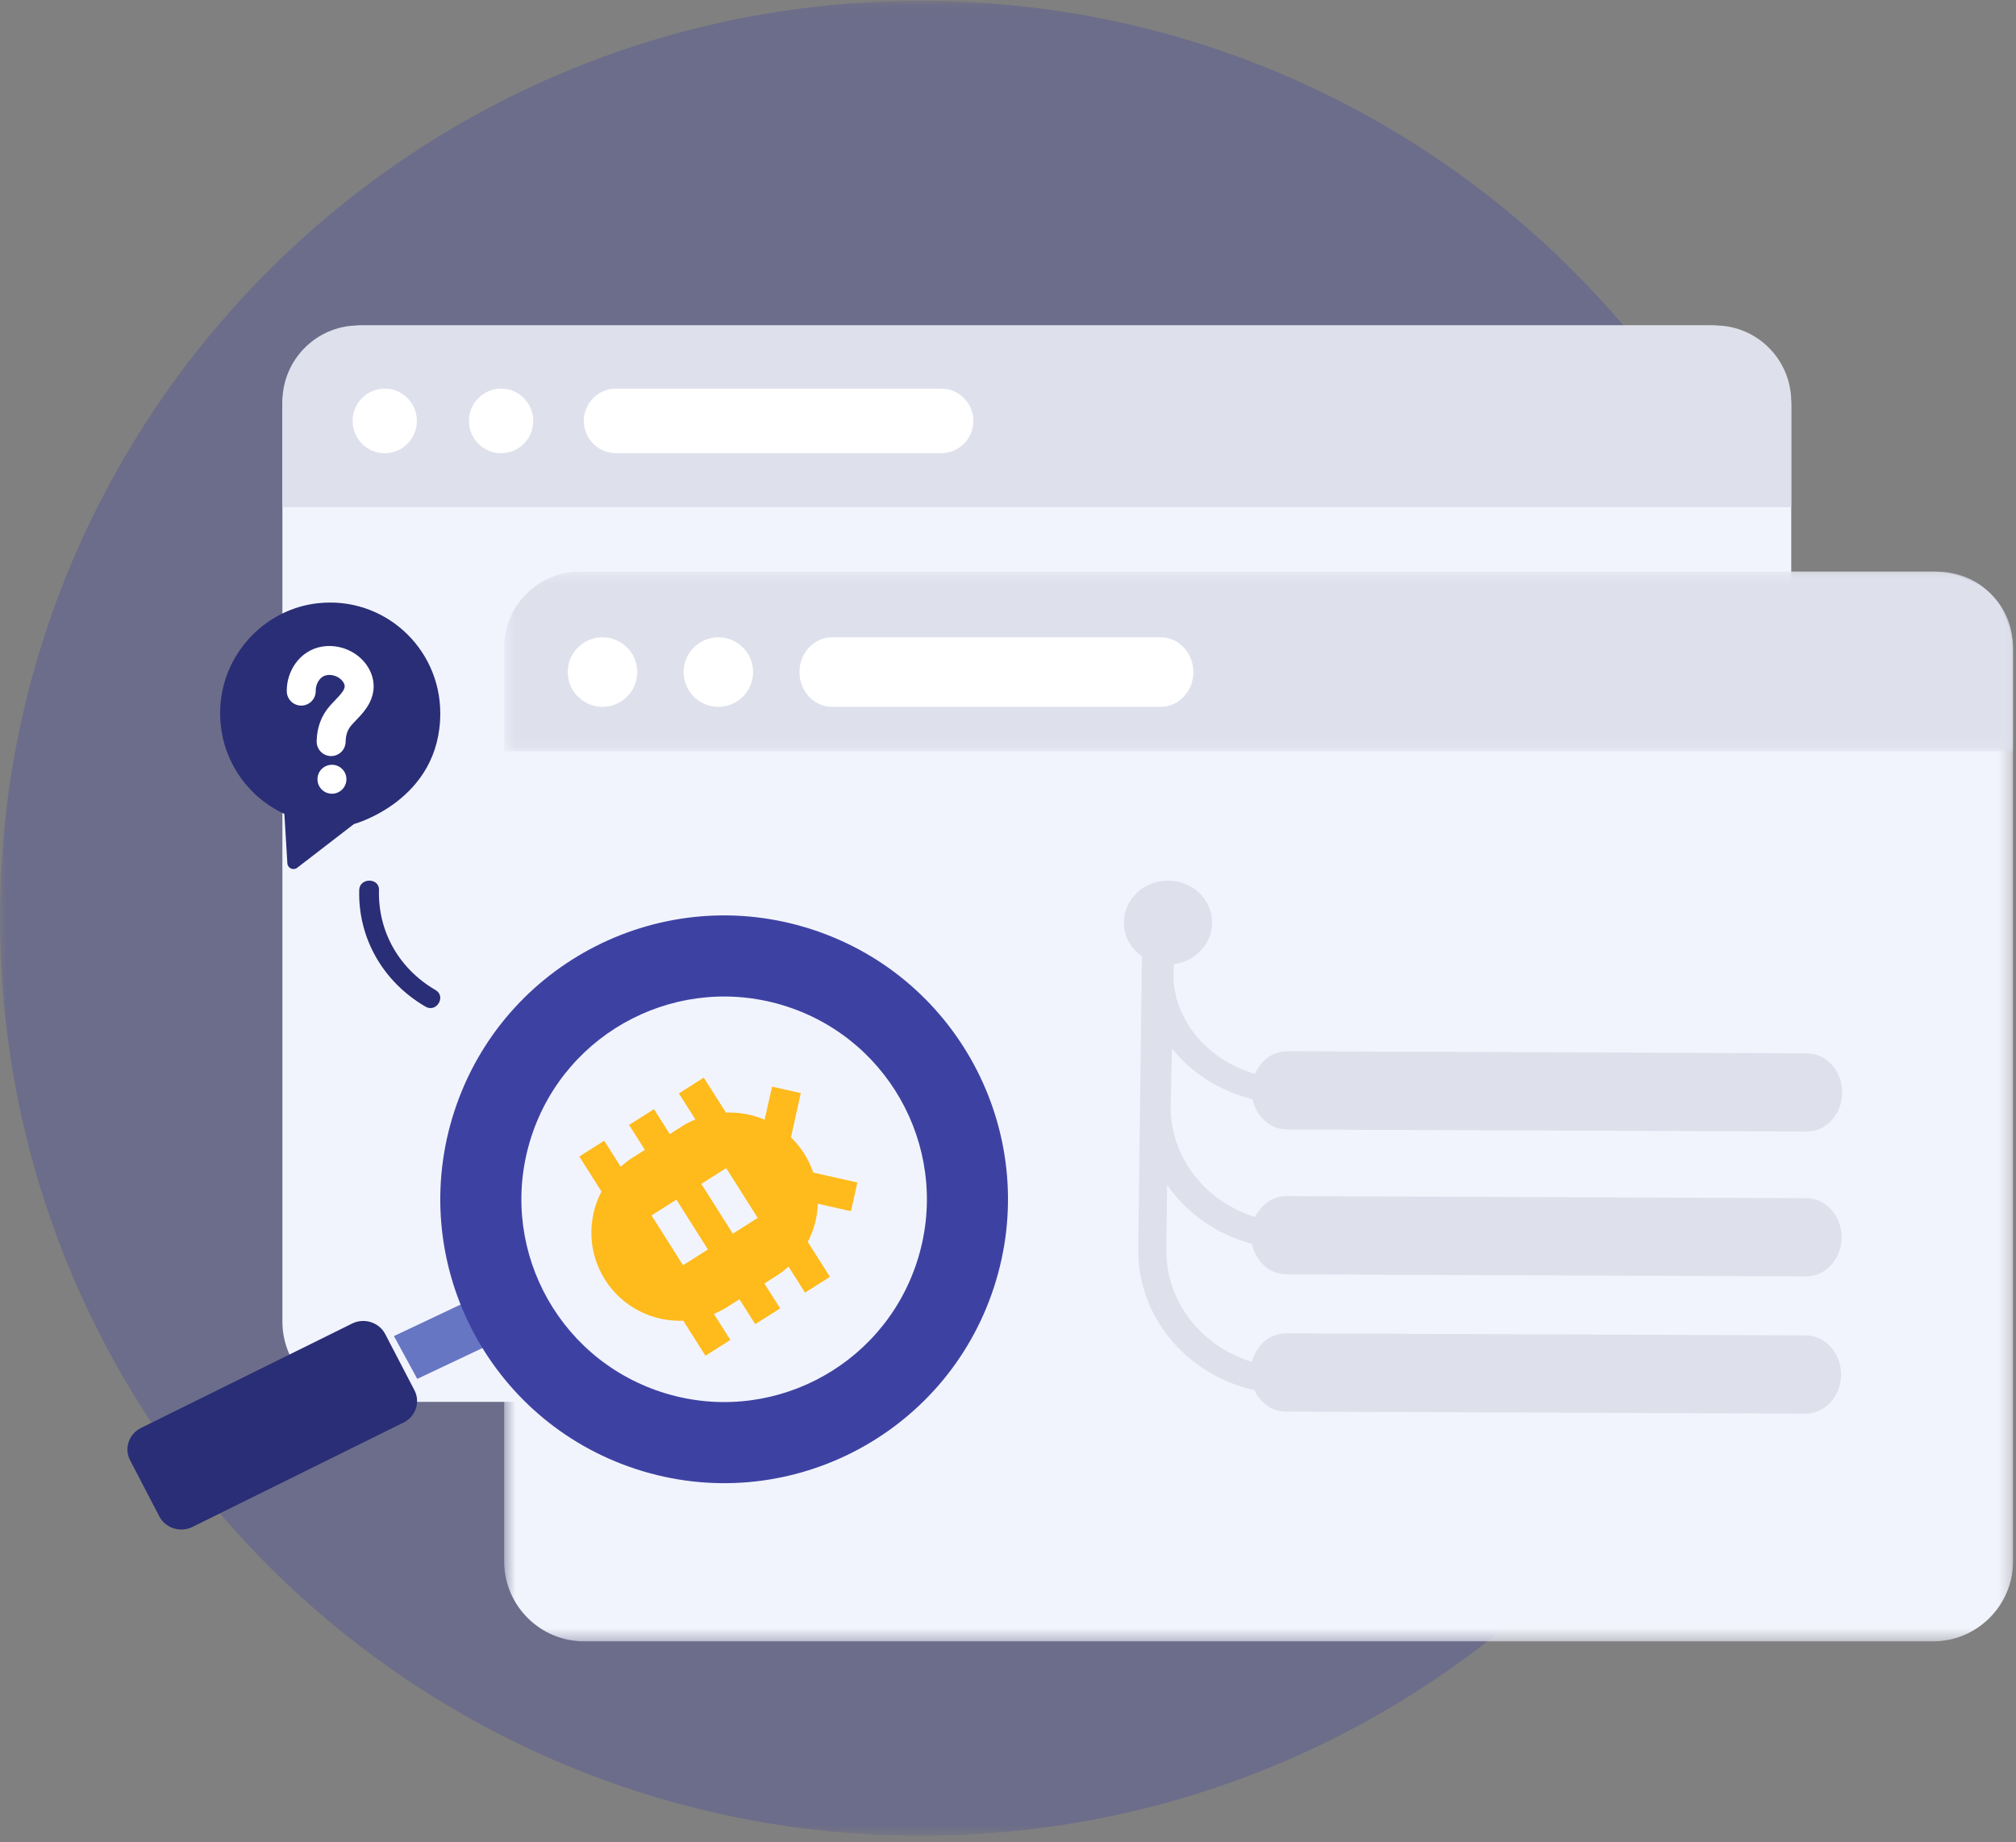 <?xml version="1.0" encoding="UTF-8"?>
<svg width="174px" height="159px" viewBox="0 0 174 159" version="1.1" xmlns="http://www.w3.org/2000/svg" xmlns:xlink="http://www.w3.org/1999/xlink">
    <rect x="0" y="0" width="174" height="159" fill="#808080" stroke="none"/>
    <!-- Generator: Sketch 52.2 (67145) - http://www.bohemiancoding.com/sketch -->
    <title>分组</title>
    <desc>Created with Sketch.</desc>
    <defs>
        <polygon id="path-1" points="0 0.071 158.929 0.071 158.929 158.426 0 158.426"></polygon>
        <polygon id="path-3" points="0.514 0.331 130.743 0.331 130.743 92.651 0.514 92.651"></polygon>
        <polygon id="path-5" points="0.514 0.329 130.743 0.329 130.743 15.841 0.514 15.841"></polygon>
    </defs>
    <g id="Page-1" stroke="none" stroke-width="1" fill="none" fill-rule="evenodd">
        <g id="测试执行－空" transform="translate(-771, -262)">
            <g id="测试执行-空">
                <g id="Group-8" transform="translate(703, 212)">
                    <g id="Group-6" transform="translate(68, 50)">
                        <g id="分组">
                            <g>
                                <mask id="mask-2" fill="white">
                                    <use xlink:href="#path-1"></use>
                                </mask>
                                <g id="Clip-2"></g>
                                <path d="M158.929,79.249 C158.929,122.977 123.351,158.426 79.465,158.426 C35.577,158.426 0,122.977 0,79.249 C0,35.52 35.577,0.071 79.465,0.071 C123.351,0.071 158.929,35.52 158.929,79.249" id="Fill-1" fill-opacity="0.3" fill="#3D42A2" mask="url(#mask-2)"></path>
                            </g>
                            <g transform="translate(24, 28)">
                                <path d="M123.708,92.981 L7.268,92.981 C3.477,92.981 0.374,89.862 0.374,86.05 L0.374,7.019 C0.374,3.207 3.477,0.088 7.268,0.088 L123.708,0.088 C127.5,0.088 130.603,3.207 130.603,7.019 L130.603,86.05 C130.603,89.862 127.5,92.981 123.708,92.981" id="Fill-3" fill="#F2F4FD"></path>
                                <path d="M130.603,15.768 L0.374,15.768 L0.374,6.688 C0.374,3.043 3.313,0.088 6.939,0.088 L124.038,0.088 C127.664,0.088 130.603,3.043 130.603,6.688 L130.603,15.768 Z" id="Fill-5" fill="#DEE0EC"></path>
                                <path d="M11.98,8.325 C11.98,9.865 10.738,11.113 9.206,11.113 C7.674,11.113 6.433,9.865 6.433,8.325 C6.433,6.785 7.674,5.537 9.206,5.537 C10.738,5.537 11.98,6.785 11.98,8.325" id="Fill-7" fill="#FFFFFF"></path>
                                <path d="M22.024,8.325 C22.024,9.865 20.782,11.113 19.25,11.113 C17.718,11.113 16.476,9.865 16.476,8.325 C16.476,6.785 17.718,5.537 19.25,5.537 C20.782,5.537 22.024,6.785 22.024,8.325" id="Fill-9" fill="#FFFFFF"></path>
                                <path d="M57.238,11.113 L29.161,11.113 C27.635,11.113 26.387,9.859 26.387,8.325 C26.387,6.791 27.635,5.537 29.161,5.537 L57.238,5.537 C58.764,5.537 60.012,6.791 60.012,8.325 C60.012,9.859 58.764,11.113 57.238,11.113" id="Fill-11" fill="#FFFFFF"></path>
                            </g>
                            <g transform="translate(43, 49)">
                                <mask id="mask-4" fill="white">
                                    <use xlink:href="#path-3"></use>
                                </mask>
                                <g id="Clip-14"></g>
                                <path d="M123.848,92.651 L7.409,92.651 C3.616,92.651 0.514,89.551 0.514,85.762 L0.514,7.22 C0.514,3.43 3.616,0.331 7.409,0.331 L123.848,0.331 C127.64,0.331 130.743,3.43 130.743,7.22 L130.743,85.762 C130.743,89.551 127.64,92.651 123.848,92.651" id="Fill-13" fill="#F2F4FD" mask="url(#mask-4)"></path>
                            </g>
                            <g transform="translate(43, 49)">
                                <mask id="mask-6" fill="white">
                                    <use xlink:href="#path-5"></use>
                                </mask>
                                <g id="Clip-16"></g>
                                <path d="M130.743,15.841 L0.514,15.841 L0.514,6.858 C0.514,3.252 3.453,0.329 7.079,0.329 L124.178,0.329 C127.803,0.329 130.743,3.252 130.743,6.858 L130.743,15.841 Z" id="Fill-15" fill="#DEE0EC" mask="url(#mask-6)"></path>
                            </g>
                            <path d="M55,58 C55,59.657 53.657,61 52,61 C50.344,61 49,59.657 49,58 C49,56.343 50.344,55 52,55 C53.657,55 55,56.343 55,58" id="Fill-17" fill="#FFFFFF"></path>
                            <path d="M65,58 C65,59.657 63.657,61 62,61 C60.344,61 59,59.657 59,58 C59,56.343 60.344,55 62,55 C63.657,55 65,56.343 65,58" id="Fill-19" fill="#FFFFFF"></path>
                            <path d="M100.196,61 L71.804,61 C70.262,61 69,59.65 69,58 C69,56.35 70.262,55 71.804,55 L100.196,55 C101.738,55 103,56.35 103,58 C103,59.65 101.738,61 100.196,61" id="Fill-21" fill="#FFFFFF"></path>
                            <polygon id="Fill-23" fill="#6776C3" points="34 115.305 40.988 112 43 115.695 36.012 119"></polygon>
                            <path d="M54.892,126.782 C42.034,122.58 35.016,108.75 39.218,95.892 C43.42,83.034 57.25,76.016 70.108,80.218 C82.966,84.42 89.984,98.25 85.782,111.108 C81.58,123.966 67.75,130.984 54.892,126.782" id="Fill-25" fill="#3D42A2"></path>
                            <path d="M57.066,120.13 C47.881,117.129 42.869,107.25 45.87,98.066 C48.871,88.881 58.75,83.869 67.934,86.87 C77.119,89.871 82.131,99.75 79.13,108.934 C76.129,118.119 66.25,123.131 57.066,120.13" id="Fill-27" fill="#F2F4FD"></path>
                            <path d="M12.162,123.238 L30.393,114.223 C31.434,113.707 32.719,114.117 33.248,115.132 L35.771,119.979 C36.3,120.994 35.88,122.247 34.838,122.762 L16.608,131.777 C15.565,132.292 14.281,131.883 13.752,130.868 L11.229,126.021 C10.7,125.005 11.12,123.753 12.162,123.238" id="Fill-29" fill="#292E76"></path>
                            <path d="M63.25,106.468 L60.528,102.17 L62.677,100.809 L65.398,105.107 L63.25,106.468 Z M58.953,109.191 L56.231,104.893 L58.38,103.531 L61.101,107.829 L58.953,109.191 Z M71.629,110.193 L69.717,107.174 C70.249,106.159 70.547,105.037 70.585,103.884 L73.445,104.526 L74,102.051 L70.192,101.196 C69.997,100.627 69.742,100.081 69.408,99.554 C69.076,99.028 68.691,98.564 68.267,98.155 L69.114,94.336 L66.64,93.78 L65.991,96.63 C64.94,96.183 63.799,95.973 62.655,96.02 L60.742,93 L58.594,94.361 L60.016,96.607 C59.628,96.778 59.246,96.96 58.88,97.191 L57.806,97.872 L56.445,95.722 L54.297,97.084 L55.658,99.233 L54.584,99.914 C54.218,100.145 53.891,100.413 53.57,100.691 L52.149,98.445 L50,99.807 L51.912,102.826 C50.697,105.162 50.71,108.06 52.221,110.445 C53.732,112.831 56.345,114.081 58.975,113.98 L60.887,117 L63.036,115.638 L61.614,113.392 C62.002,113.222 62.384,113.04 62.749,112.808 L63.823,112.128 L65.184,114.277 L67.333,112.916 L65.972,110.767 L67.046,110.086 C67.411,109.854 67.739,109.587 68.059,109.309 L69.481,111.554 L71.629,110.193 Z" id="Fill-31" fill="#FFBA1B"></path>
                            <path d="M31.005,76.802 C30.886,80.958 33.071,84.751 36.73,86.877 C37.675,87.426 38.534,85.991 37.591,85.442 C34.432,83.607 32.609,80.379 32.711,76.802 C32.741,75.733 31.035,75.733 31.005,76.802" id="Fill-33" fill="#292E76"></path>
                            <path d="M38,61.559 C38,55.92 33.147,51.422 27.415,52.061 C23.029,52.55 19.499,56.139 19.051,60.556 C18.616,64.845 21.006,68.62 24.57,70.254 L24.545,70.25 L24.802,74.499 C24.828,74.925 25.315,75.149 25.651,74.89 L30.546,71.118 C30.546,71.118 38,69.098 38,61.559" id="Fill-35" fill="#292E76"></path>
                            <g id="分组-2" transform="translate(26, 57)">
                                <path d="M3.9,10.25 C3.9,10.94 3.34,11.5 2.65,11.5 C1.96,11.5 1.4,10.94 1.4,10.25 C1.4,9.56 1.96,9 2.65,9 C3.34,9 3.9,9.56 3.9,10.25" id="Fill-37" fill="#FFFFFF"></path>
                                <path d="M2.58,7 C2.596,6.137 2.846,5.368 3.444,4.701 C4.06,4.014 4.872,3.368 4.989,2.418 C5.04,1.999 4.915,1.572 4.687,1.209 C4.152,0.357 3.059,-0.134 2.02,0.032 C0.732,0.237 -0.015,1.477 0,2.644" id="Stroke-39" stroke="#FFFFFF" stroke-width="2.5" stroke-linecap="round"></path>
                            </g>
                            <path d="M108.26,119.971 C102.455,118.667 98.167,113.679 98.241,107.777 L98.556,82.536 C97.609,81.874 96.995,80.806 97,79.604 C97.008,77.605 98.72,75.992 100.825,76 C102.928,76.008 104.627,77.635 104.618,79.634 C104.611,81.467 103.171,82.975 101.309,83.207 L101.28,84.568 C101.539,88.333 104.389,91.516 108.313,92.682 C108.465,92.321 108.674,91.988 108.935,91.702 C109.51,91.071 110.289,90.718 111.099,90.721 L155.959,90.9 C156.768,90.903 157.544,91.262 158.114,91.898 C158.685,92.533 159.003,93.394 159,94.29 C158.996,95.186 158.67,96.044 158.095,96.675 C157.52,97.306 156.741,97.659 155.931,97.656 L111.071,97.478 C109.628,97.472 108.423,96.36 108.11,94.871 C105.249,94.15 102.808,92.574 101.15,90.485 L101.044,95.316 C100.945,99.833 104.024,103.712 108.333,105.026 C108.848,103.949 109.872,103.218 111.048,103.223 L155.908,103.4 C157.595,103.407 158.956,104.925 158.949,106.791 C158.946,107.687 158.62,108.545 158.044,109.176 C157.469,109.807 156.691,110.16 155.881,110.157 L111.021,109.979 C109.571,109.973 108.361,108.85 108.055,107.35 C105.008,106.541 102.424,104.7 100.734,102.257 L100.665,107.805 C100.608,112.343 103.719,116.216 108.047,117.526 C108.409,116.102 109.597,115.06 111,115.065 L155.86,115.244 C156.67,115.247 157.446,115.606 158.016,116.241 C158.586,116.877 158.905,117.737 158.901,118.632 C158.899,119.53 158.572,120.39 157.994,121.022 C157.416,121.655 156.634,122.006 155.822,122 L110.962,121.822 C109.78,121.812 108.759,121.061 108.26,119.971" id="Fill-53" fill="#DEE0EC"></path>
                        </g>
                    </g>
                </g>
            </g>
        </g>
    </g>
</svg>
